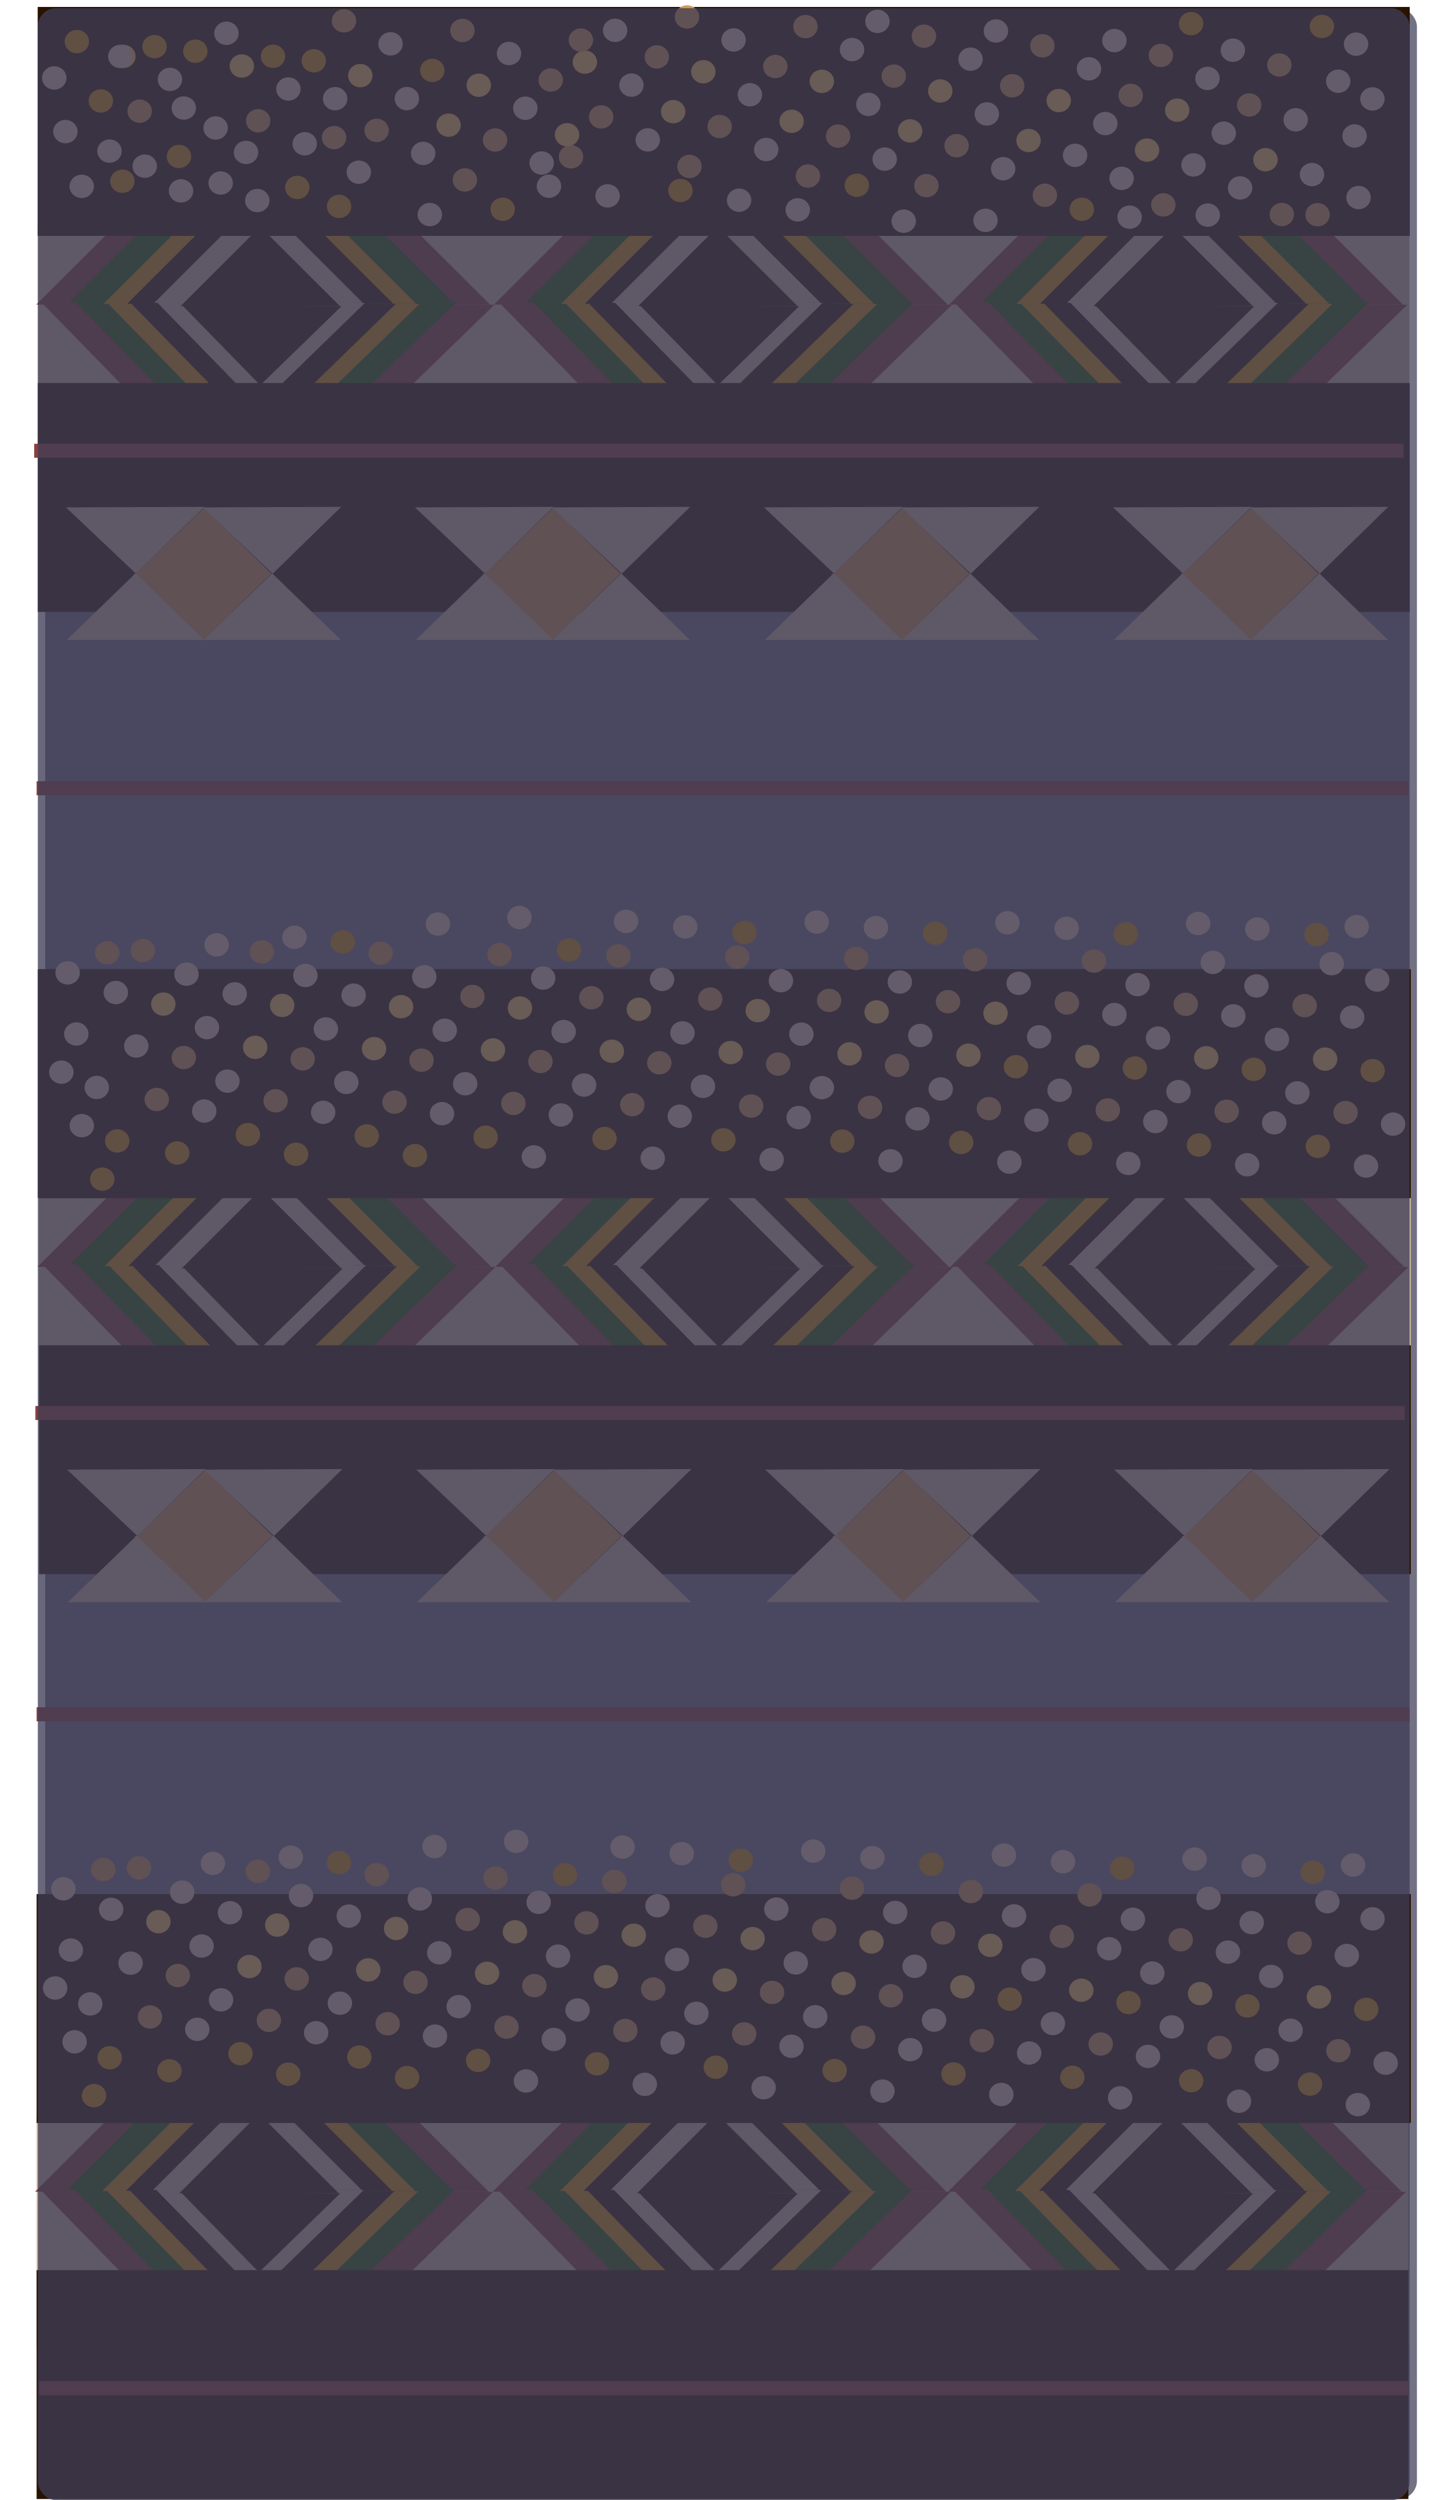 <svg width="1184" height="2048" viewBox="0 0 1184 2048" fill="none" xmlns="http://www.w3.org/2000/svg">
<rect x="37" y="6.696" width="1124" height="2040.35" rx="15" fill="#3F3D56" fill-opacity="0.73"/>
<rect x="31" y="188.442" width="1124" height="187.486" fill="#D3BBA3"/>
<rect x="31" y="5.739" width="1124" height="187.486" fill="#291200"/>
<path d="M215.596 64.089L401.441 249.477H29.75L215.596 64.089Z" fill="#863B37"/>
<path d="M215.585 433.779L33.377 247.143L405.043 249.665L215.585 433.779Z" fill="#863B37"/>
<path d="M213.726 90.674L370.758 247.319H56.693L213.726 90.674Z" fill="#225D04"/>
<path d="M213.717 403.047L59.758 245.347L373.801 247.478L213.717 403.047Z" fill="#225D04"/>
<path d="M212.977 121.055L341.196 248.959H84.758L212.977 121.055Z" fill="#D79000"/>
<path d="M212.97 376.113L87.26 247.348L343.681 249.088L212.97 376.113Z" fill="#D79000"/>
<path d="M213.226 140.044L322.236 248.786H104.215L213.226 140.044Z" fill="#291200"/>
<path d="M213.219 356.891L106.343 247.417L324.348 248.896L213.219 356.891Z" fill="#291200"/>
<path d="M211.847 162.831L297.326 248.1H126.368L211.847 162.831Z" fill="#D3BBA3"/>
<path d="M211.843 332.868L128.037 247.025L298.984 248.185L211.843 332.868Z" fill="#D3BBA3"/>
<path d="M213.23 185.617L278.539 250.767H147.92L213.23 185.617Z" fill="#291200"/>
<path d="M213.227 315.534L149.195 249.946L279.806 250.832L213.227 315.534Z" fill="#291200"/>
<path d="M590.596 64.089L776.441 249.477H404.75L590.596 64.089Z" fill="#863B37"/>
<path d="M590.585 433.779L408.377 247.143L780.043 249.665L590.585 433.779Z" fill="#863B37"/>
<path d="M588.726 90.674L745.758 247.319H431.693L588.726 90.674Z" fill="#225D04"/>
<path d="M588.717 403.047L434.758 245.347L748.801 247.478L588.717 403.047Z" fill="#225D04"/>
<path d="M587.977 121.055L716.196 248.959H459.758L587.977 121.055Z" fill="#D79000"/>
<path d="M587.97 376.113L462.26 247.348L718.681 249.088L587.97 376.113Z" fill="#D79000"/>
<path d="M588.226 140.044L697.236 248.786H479.215L588.226 140.044Z" fill="#291200"/>
<path d="M588.219 356.891L481.343 247.417L699.348 248.896L588.219 356.891Z" fill="#291200"/>
<path d="M586.847 162.831L672.326 248.1H501.368L586.847 162.831Z" fill="#D3BBA3"/>
<path d="M586.843 332.868L503.037 247.025L673.984 248.185L586.843 332.868Z" fill="#D3BBA3"/>
<path d="M588.23 185.617L653.539 250.767H522.92L588.23 185.617Z" fill="#291200"/>
<path d="M588.227 315.534L524.195 249.946L654.806 250.832L588.227 315.534Z" fill="#291200"/>
<path d="M963.596 64.089L1149.44 249.477H777.75L963.596 64.089Z" fill="#863B37"/>
<path d="M963.585 433.779L781.377 247.143L1153.04 249.665L963.585 433.779Z" fill="#863B37"/>
<path d="M961.726 90.673L1118.76 247.319H804.693L961.726 90.673Z" fill="#225D04"/>
<path d="M961.717 403.047L807.758 245.346L1121.8 247.477L961.717 403.047Z" fill="#225D04"/>
<path d="M960.977 121.055L1089.2 248.959H832.758L960.977 121.055Z" fill="#D79000"/>
<path d="M960.97 376.114L835.26 247.349L1091.68 249.089L960.97 376.114Z" fill="#D79000"/>
<path d="M961.226 140.044L1070.24 248.786H852.215L961.226 140.044Z" fill="#291200"/>
<path d="M961.219 356.892L854.343 247.417L1072.35 248.897L961.219 356.892Z" fill="#291200"/>
<path d="M959.847 162.831L1045.33 248.099H874.368L959.847 162.831Z" fill="#D3BBA3"/>
<path d="M959.843 332.868L876.037 247.025L1046.98 248.185L959.843 332.868Z" fill="#D3BBA3"/>
<path d="M961.23 185.617L1026.54 250.766H895.92L961.23 185.617Z" fill="#291200"/>
<path d="M961.227 315.534L897.195 249.946L1027.81 250.832L961.227 315.534Z" fill="#291200"/>
<rect x="31" y="5.739" width="1124" height="187.486" fill="#291200"/>
<ellipse rx="10" ry="9.566" transform="matrix(-1 0.008 -0.008 -1 1113.17 161.821)" fill="#E9CDB3"/>
<ellipse rx="10" ry="9.566" transform="matrix(-1 0.008 -0.008 -1 1016.1 153.949)" fill="#E9CDB3"/>
<ellipse rx="10" ry="9.566" transform="matrix(-1 0.008 -0.008 -1 919.036 146.076)" fill="#E9CDB3"/>
<ellipse rx="10" ry="9.566" transform="matrix(-1 0.008 -0.008 -1 821.967 138.204)" fill="#E9CDB3"/>
<ellipse rx="10" ry="9.566" transform="matrix(-1 0.008 -0.008 -1 724.898 130.332)" fill="#E9CDB3"/>
<ellipse rx="10" ry="9.566" transform="matrix(-1 0.008 -0.008 -1 627.831 122.46)" fill="#E9CDB3"/>
<ellipse rx="10" ry="9.566" transform="matrix(-1 0.008 -0.008 -1 530.762 114.587)" fill="#E9CDB3"/>
<ellipse rx="10" ry="9.566" transform="matrix(-1 0.008 -0.008 -1 443.82 133.518)" fill="#E9CDB3"/>
<ellipse rx="10" ry="9.566" transform="matrix(-1 0.008 -0.008 -1 346.752 125.645)" fill="#E9CDB3"/>
<ellipse rx="10" ry="9.566" transform="matrix(-1 0.008 -0.008 -1 249.684 117.773)" fill="#E9CDB3"/>
<ellipse rx="10" ry="9.566" transform="matrix(-1 0.008 -0.008 -1 1075.01 142.979)" fill="#E9CDB3"/>
<ellipse rx="10" ry="9.566" transform="matrix(-1 0.008 -0.008 -1 977.946 135.106)" fill="#E9CDB3"/>
<ellipse rx="10" ry="9.566" transform="matrix(-1 0.008 -0.008 -1 880.878 127.234)" fill="#E9CDB3"/>
<ellipse rx="10" ry="9.566" transform="matrix(-1 0.008 -0.008 -1 783.81 119.362)" fill="#D49A52"/>
<ellipse rx="10" ry="9.566" transform="matrix(-1 0.008 -0.008 -1 686.741 111.49)" fill="#D49A52"/>
<ellipse rx="10" ry="9.566" transform="matrix(-1 0.008 -0.008 -1 589.673 103.617)" fill="#D49A52"/>
<ellipse rx="10" ry="9.566" transform="matrix(-1 0.008 -0.008 -1 492.605 95.745)" fill="#D49A52"/>
<ellipse rx="10" ry="9.566" transform="matrix(-1 0.008 -0.008 -1 405.663 114.676)" fill="#D49A52"/>
<ellipse rx="10" ry="9.566" transform="matrix(-1 0.008 -0.008 -1 308.594 106.804)" fill="#D49A52"/>
<ellipse rx="10" ry="9.566" transform="matrix(-1 0.008 -0.008 -1 211.526 98.931)" fill="#D49A52"/>
<ellipse rx="10" ry="9.566" transform="matrix(-1 0.008 -0.008 -1 114.458 91.059)" fill="#D49A52"/>
<ellipse rx="10" ry="9.566" transform="matrix(-1 0.008 -0.008 -1 1050.29 175.691)" fill="#D49A52"/>
<ellipse rx="10" ry="9.566" transform="matrix(-1 0.008 -0.008 -1 953.217 167.819)" fill="#D49A52"/>
<ellipse rx="10" ry="9.566" transform="matrix(-1 0.008 -0.008 -1 856.148 159.946)" fill="#D49A52"/>
<ellipse rx="10" ry="9.566" transform="matrix(-1 0.008 -0.008 -1 1079.59 175.888)" fill="#D49A52"/>
<ellipse rx="10" ry="9.566" transform="matrix(-1 0.008 -0.008 -1 759.08 152.074)" fill="#D49A52"/>
<ellipse rx="10" ry="9.566" transform="matrix(-1 0.008 -0.008 -1 662.012 144.202)" fill="#D49A52"/>
<ellipse rx="10" ry="9.566" transform="matrix(-1 0.008 -0.008 -1 564.943 136.329)" fill="#D49A52"/>
<ellipse rx="10" ry="9.566" transform="matrix(-1 0.008 -0.008 -1 467.875 128.457)" fill="#D49A52"/>
<ellipse rx="10" ry="9.566" transform="matrix(-1 0.008 -0.008 -1 380.933 147.388)" fill="#D49A52"/>
<ellipse rx="10" ry="9.566" transform="matrix(-1 0.008 -0.008 -1 273.738 112.713)" fill="#D49A52"/>
<ellipse rx="10" ry="9.566" transform="matrix(-1 0.008 -0.008 -1 176.67 104.84)" fill="#E9CDB3"/>
<ellipse rx="10" ry="9.566" transform="matrix(-1 0.008 -0.008 -1 89.729 123.771)" fill="#E9CDB3"/>
<ellipse rx="10" ry="9.566" transform="matrix(-1 0.008 -0.008 -1 66.967 152.642)" fill="#E9CDB3"/>
<ellipse rx="10" ry="9.566" transform="matrix(-1 0.008 -0.008 -1 1109.89 111.384)" fill="#E9CDB3"/>
<ellipse rx="10" ry="9.566" transform="matrix(-1 0.008 -0.008 -1 1124.51 81.038)" fill="#E9CDB3"/>
<ellipse rx="9.649" ry="9.92" transform="matrix(-0.442 0.897 -0.912 -0.411 210.825 164.278)" fill="#E9CDB3"/>
<ellipse rx="9.649" ry="9.92" transform="matrix(-0.442 0.897 -0.912 -0.411 352.177 175.763)" fill="#E9CDB3"/>
<ellipse rx="9.649" ry="9.92" transform="matrix(-0.442 0.897 -0.912 -0.411 497.848 160.44)" fill="#E9CDB3"/>
<ellipse rx="9.649" ry="9.92" transform="matrix(-0.442 0.897 -0.912 -0.411 653.646 171.92)" fill="#E9CDB3"/>
<ellipse rx="9.649" ry="9.92" transform="matrix(-0.442 0.897 -0.912 -0.411 807.502 180.494)" fill="#E9CDB3"/>
<ellipse rx="9.649" ry="9.92" transform="matrix(-0.442 0.897 -0.912 -0.411 989.622 176.196)" fill="#E9CDB3"/>
<ellipse rx="10" ry="9.566" transform="matrix(-1 0.008 -0.008 -1 1002.73 109.09)" fill="#E9CDB3"/>
<ellipse rx="10" ry="9.566" transform="matrix(-1 0.008 -0.008 -1 905.663 101.218)" fill="#E9CDB3"/>
<ellipse rx="10" ry="9.566" transform="matrix(-1 0.008 -0.008 -1 808.594 93.346)" fill="#E9CDB3"/>
<ellipse rx="10" ry="9.566" transform="matrix(-1 0.008 -0.008 -1 711.526 85.474)" fill="#E9CDB3"/>
<ellipse rx="10" ry="9.566" transform="matrix(-1 0.008 -0.008 -1 614.458 77.601)" fill="#E9CDB3"/>
<ellipse rx="10" ry="9.566" transform="matrix(-1 0.008 -0.008 -1 517.389 69.729)" fill="#E9CDB3"/>
<ellipse rx="10" ry="9.566" transform="matrix(-1 0.008 -0.008 -1 430.448 88.66)" fill="#E9CDB3"/>
<ellipse rx="10" ry="9.566" transform="matrix(-1 0.008 -0.008 -1 333.379 80.787)" fill="#E9CDB3"/>
<ellipse rx="10" ry="9.566" transform="matrix(-1 0.008 -0.008 -1 236.311 72.915)" fill="#E9CDB3"/>
<ellipse rx="10" ry="9.566" transform="matrix(-1 0.008 -0.008 -1 139.242 65.043)" fill="#E9CDB3"/>
<ellipse rx="10" ry="9.566" transform="matrix(-1 0.008 -0.008 -1 1061.64 98.121)" fill="#E9CDB3"/>
<ellipse rx="10" ry="9.566" transform="matrix(-1 0.008 -0.008 -1 964.574 90.248)" fill="#FFC850"/>
<ellipse rx="10" ry="9.566" transform="matrix(-1 0.008 -0.008 -1 867.505 82.376)" fill="#FFC850"/>
<ellipse rx="10" ry="9.566" transform="matrix(-1 0.008 -0.008 -1 770.437 74.504)" fill="#FFC850"/>
<ellipse rx="10" ry="9.566" transform="matrix(-1 0.008 -0.008 -1 673.368 66.632)" fill="#FFC850"/>
<ellipse rx="10" ry="9.566" transform="matrix(-1 0.008 -0.008 -1 576.3 58.759)" fill="#FFC850"/>
<ellipse rx="10" ry="9.566" transform="matrix(-1 0.008 -0.008 -1 479.231 50.887)" fill="#FFC850"/>
<ellipse rx="10" ry="9.566" transform="matrix(-1 0.008 -0.008 -1 392.29 69.818)" fill="#FFC850"/>
<ellipse rx="10" ry="9.566" transform="matrix(-1 0.008 -0.008 -1 295.221 61.945)" fill="#FFC850"/>
<ellipse rx="10" ry="9.566" transform="matrix(-1 0.008 -0.008 -1 198.153 54.073)" fill="#FFC850"/>
<ellipse rx="10" ry="9.566" transform="matrix(-1 0.008 -0.008 -1 101.085 46.201)" fill="#FFC850"/>
<ellipse rx="10" ry="9.566" transform="matrix(-1 0.008 -0.008 -1 1036.91 130.833)" fill="#FFC850"/>
<ellipse rx="10" ry="9.566" transform="matrix(-1 0.008 -0.008 -1 939.844 122.96)" fill="#FFC850"/>
<ellipse rx="10" ry="9.566" transform="matrix(-1 0.008 -0.008 -1 842.776 115.088)" fill="#FFC850"/>
<ellipse rx="10" ry="9.566" transform="matrix(-1 0.008 -0.008 -1 745.708 107.216)" fill="#FFC850"/>
<ellipse rx="10" ry="9.566" transform="matrix(-1 0.008 -0.008 -1 648.639 99.343)" fill="#FFC850"/>
<ellipse rx="10" ry="9.566" transform="matrix(-1 0.008 -0.008 -1 551.571 91.471)" fill="#FFC850"/>
<ellipse rx="10" ry="9.566" transform="matrix(-1 0.008 -0.008 -1 464.629 110.402)" fill="#FFC850"/>
<ellipse rx="10" ry="9.566" transform="matrix(-1 0.008 -0.008 -1 367.561 102.53)" fill="#FFC850"/>
<ellipse rx="10" ry="9.566" transform="matrix(-1 0.008 -0.008 -1 274.594 80.838)" fill="#E9CDB3"/>
<ellipse rx="10" ry="9.566" transform="matrix(-1 0.008 -0.008 -1 53.595 107.783)" fill="#E9CDB3"/>
<ellipse rx="10" ry="9.566" transform="matrix(-1 0.008 -0.008 -1 1096.52 66.526)" fill="#E9CDB3"/>
<ellipse rx="10" ry="9.566" transform="matrix(-1 0.008 -0.008 -1 1111.14 36.18)" fill="#E9CDB3"/>
<ellipse rx="9.649" ry="9.92" transform="matrix(-0.442 0.897 -0.912 -0.411 148.322 156.364)" fill="#E9CDB3"/>
<ellipse rx="9.649" ry="9.92" transform="matrix(-0.442 0.897 -0.912 -0.411 293.994 141.041)" fill="#E9CDB3"/>
<ellipse rx="9.649" ry="9.92" transform="matrix(-0.442 0.897 -0.912 -0.411 449.791 152.52)" fill="#E9CDB3"/>
<ellipse rx="9.649" ry="9.92" transform="matrix(-0.442 0.897 -0.912 -0.411 605.589 164)" fill="#E9CDB3"/>
<ellipse rx="9.649" ry="9.92" transform="matrix(-0.442 0.897 -0.912 -0.411 740.476 181.173)" fill="#E9CDB3"/>
<ellipse rx="9.649" ry="9.92" transform="matrix(-0.442 0.897 -0.912 -0.411 925.576 177.887)" fill="#E9CDB3"/>
<ellipse rx="10" ry="9.566" transform="matrix(-1 0.008 -0.008 -1 989.358 64.232)" fill="#E9CDB3"/>
<ellipse rx="10" ry="9.566" transform="matrix(-1 0.008 -0.008 -1 892.29 56.36)" fill="#E9CDB3"/>
<ellipse rx="10" ry="9.566" transform="matrix(-1 0.008 -0.008 -1 795.222 48.488)" fill="#E9CDB3"/>
<ellipse rx="10" ry="9.566" transform="matrix(-1 0.008 -0.008 -1 698.153 40.615)" fill="#E9CDB3"/>
<ellipse rx="10" ry="9.566" transform="matrix(-1 0.008 -0.008 -1 601.085 32.743)" fill="#E9CDB3"/>
<ellipse rx="10" ry="9.566" transform="matrix(-1 0.008 -0.008 -1 504.017 24.871)" fill="#E9CDB3"/>
<ellipse rx="10" ry="9.566" transform="matrix(-1 0.008 -0.008 -1 417.075 43.801)" fill="#E9CDB3"/>
<ellipse rx="10" ry="9.566" transform="matrix(-1 0.008 -0.008 -1 320.006 35.929)" fill="#E9CDB3"/>
<ellipse rx="10" ry="9.566" transform="matrix(-1 0.008 -0.008 -1 1048.27 53.262)" fill="#D49A52"/>
<ellipse rx="10" ry="9.566" transform="matrix(-1 0.008 -0.008 -1 951.201 45.39)" fill="#D49A52"/>
<ellipse rx="10" ry="9.566" transform="matrix(-1 0.008 -0.008 -1 854.132 37.518)" fill="#D49A52"/>
<ellipse rx="10" ry="9.566" transform="matrix(-1 0.008 -0.008 -1 757.064 29.645)" fill="#D49A52"/>
<ellipse rx="10" ry="9.566" transform="matrix(-1 0.008 -0.008 -1 659.996 21.773)" fill="#D49A52"/>
<ellipse rx="10" ry="9.566" transform="matrix(-1 0.008 -0.008 -1 562.927 13.901)" fill="#D49A52"/>
<ellipse rx="10" ry="9.566" transform="matrix(-1 0.008 -0.008 -1 475.985 32.832)" fill="#D49A52"/>
<ellipse rx="10" ry="9.566" transform="matrix(-1 0.008 -0.008 -1 378.918 24.959)" fill="#D49A52"/>
<ellipse rx="10" ry="9.566" transform="matrix(-1 0.008 -0.008 -1 281.849 17.087)" fill="#D49A52"/>
<ellipse rx="10" ry="9.566" transform="matrix(-1 0.008 -0.008 -1 1023.54 85.974)" fill="#D49A52"/>
<ellipse rx="10" ry="9.566" transform="matrix(-1 0.008 -0.008 -1 926.472 78.102)" fill="#D49A52"/>
<ellipse rx="10" ry="9.566" transform="matrix(-1 0.008 -0.008 -1 829.403 70.23)" fill="#D49A52"/>
<ellipse rx="10" ry="9.566" transform="matrix(-1 0.008 -0.008 -1 732.335 62.358)" fill="#D49A52"/>
<ellipse rx="10" ry="9.566" transform="matrix(-1 0.008 -0.008 -1 635.267 54.485)" fill="#D49A52"/>
<ellipse rx="10" ry="9.566" transform="matrix(-1 0.008 -0.008 -1 538.198 46.613)" fill="#D49A52"/>
<ellipse rx="10" ry="9.566" transform="matrix(-1 0.008 -0.008 -1 451.256 65.544)" fill="#D49A52"/>
<ellipse rx="10" ry="9.566" transform="matrix(-1 0.008 -0.008 -1 354.188 57.671)" fill="#D79000"/>
<ellipse rx="10" ry="9.566" transform="matrix(-1 0.008 -0.008 -1 257.119 49.799)" fill="#D79000"/>
<ellipse rx="10" ry="9.566" transform="matrix(-1 0.008 -0.008 -1 160.051 41.927)" fill="#D79000"/>
<ellipse rx="10" ry="9.566" transform="matrix(-1 0.008 -0.008 -1 62.983 34.055)" fill="#D79000"/>
<ellipse rx="10" ry="9.566" transform="matrix(-1 0.008 -0.008 -1 1083.15 21.667)" fill="#D79000"/>
<ellipse rx="9.649" ry="9.92" transform="matrix(-0.442 0.897 -0.912 -0.411 100.266 148.444)" fill="#D79000"/>
<ellipse rx="9.649" ry="9.92" transform="matrix(-0.442 0.897 -0.912 -0.411 277.824 169.061)" fill="#D79000"/>
<ellipse rx="9.649" ry="9.92" transform="matrix(-0.442 0.897 -0.912 -0.411 411.861 171.403)" fill="#D79000"/>
<ellipse rx="9.649" ry="9.92" transform="matrix(-0.442 0.897 -0.912 -0.411 557.532 156.08)" fill="#D79000"/>
<ellipse rx="9.649" ry="9.92" transform="matrix(-0.442 0.897 -0.912 -0.411 702.061 151.763)" fill="#D79000"/>
<ellipse rx="9.649" ry="9.92" transform="matrix(-0.442 0.897 -0.912 -0.411 886.42 171.425)" fill="#D79000"/>
<ellipse rx="10" ry="9.566" transform="matrix(-1 0.008 -0.008 -1 975.986 19.374)" fill="#D79000"/>
<ellipse rx="10" ry="9.566" transform="matrix(-1 0.008 -0.008 -1 82.618 82.681)" fill="#D79000"/>
<ellipse rx="10" ry="9.566" transform="matrix(-1 0.008 -0.008 -1 223.693 46.112)" fill="#D79000"/>
<ellipse rx="10" ry="9.566" transform="matrix(-1 0.008 -0.008 -1 243.595 153.536)" fill="#D79000"/>
<ellipse rx="10" ry="9.566" transform="matrix(-1 0.008 -0.008 -1 126.626 38.24)" fill="#D79000"/>
<ellipse rx="10" ry="9.566" transform="matrix(-1 0.008 -0.008 -1 146.626 128.156)" fill="#D79000"/>
<ellipse rx="10" ry="9.566" transform="matrix(-1 0.008 -0.008 -1 44.461 63.839)" fill="#E9CDB3"/>
<ellipse rx="10" ry="9.566" transform="matrix(-1 0.008 -0.008 -1 185.536 27.27)" fill="#E9CDB3"/>
<ellipse rx="10" ry="9.566" transform="matrix(-1 0.008 -0.008 -1 201.595 124.839)" fill="#E9CDB3"/>
<ellipse rx="10" ry="9.566" transform="matrix(-1 0.008 -0.008 -1 98.595 46.2)" fill="#E9CDB3"/>
<ellipse rx="10" ry="9.566" transform="matrix(-1 0.008 -0.008 -1 118.595 136.117)" fill="#E9CDB3"/>
<ellipse rx="10" ry="9.566" transform="matrix(-1 0.008 -0.008 -1 1010.17 41.116)" fill="#E9CDB3"/>
<ellipse rx="10" ry="9.566" transform="matrix(-1 0.008 -0.008 -1 913.099 33.244)" fill="#E9CDB3"/>
<ellipse rx="10" ry="9.566" transform="matrix(-1 0.008 -0.008 -1 816.031 25.371)" fill="#E9CDB3"/>
<ellipse rx="10" ry="9.566" transform="matrix(-1 0.008 -0.008 -1 718.962 17.499)" fill="#E9CDB3"/>
<ellipse rx="10" ry="9.566" transform="matrix(-1 0.008 -0.008 -1 150.594 88.49)" fill="#E9CDB3"/>
<ellipse rx="10" ry="9.566" transform="matrix(-1 0.008 -0.008 -1 180.807 149.899)" fill="#E9CDB3"/>
<rect x="31" y="313.752" width="1124" height="187.486" fill="#291200"/>
<rect x="28" y="363.494" width="1122" height="11.479" fill="#8B3F3D"/>
<path d="M1081.46 469.924L1024.01 415.621L1137.53 415.181L1081.46 469.924Z" fill="#D3BBA3"/>
<path d="M1081 469.672L1137.29 524.196H1024.71L1081 469.672Z" fill="#D3BBA3"/>
<path d="M1024.46 524.448L967.01 470.145L1080.53 469.705L1024.46 524.448Z" fill="#D49A52"/>
<path d="M1025 416.104L1081.29 470.629H968.708L1025 416.104Z" fill="#D49A52"/>
<path d="M969.458 469.924L912.01 415.621L1025.53 415.181L969.458 469.924Z" fill="#D3BBA3"/>
<path d="M969 469.672L1025.29 524.196H912.708L969 469.672Z" fill="#D3BBA3"/>
<path d="M795.458 469.924L738.01 415.621L851.533 415.181L795.458 469.924Z" fill="#D3BBA3"/>
<path d="M795 469.672L851.292 524.196H738.708L795 469.672Z" fill="#D3BBA3"/>
<path d="M738.458 524.448L681.01 470.145L794.533 469.705L738.458 524.448Z" fill="#D49A52"/>
<path d="M739 416.104L795.292 470.629H682.708L739 416.104Z" fill="#D49A52"/>
<path d="M683.458 469.924L626.01 415.621L739.533 415.181L683.458 469.924Z" fill="#D3BBA3"/>
<path d="M683 469.672L739.292 524.196H626.708L683 469.672Z" fill="#D3BBA3"/>
<path d="M509.458 469.924L452.01 415.621L565.533 415.181L509.458 469.924Z" fill="#D3BBA3"/>
<path d="M509 469.672L565.292 524.196H452.708L509 469.672Z" fill="#D3BBA3"/>
<path d="M452.458 524.448L395.01 470.145L508.533 469.705L452.458 524.448Z" fill="#D49A52"/>
<path d="M453 416.104L509.292 470.629H396.708L453 416.104Z" fill="#D49A52"/>
<path d="M397.458 469.924L340.01 415.621L453.533 415.181L397.458 469.924Z" fill="#D3BBA3"/>
<path d="M397 469.672L453.292 524.196H340.708L397 469.672Z" fill="#D3BBA3"/>
<path d="M223.458 469.924L166.01 415.621L279.533 415.181L223.458 469.924Z" fill="#D3BBA3"/>
<path d="M223 469.672L279.292 524.196H166.708L223 469.672Z" fill="#D3BBA3"/>
<path d="M166.458 524.448L109.01 470.145L222.533 469.705L166.458 524.448Z" fill="#D49A52"/>
<path d="M167 416.104L223.292 470.629H110.708L167 416.104Z" fill="#D49A52"/>
<path d="M111.458 469.924L54.01 415.621L167.533 415.181L111.458 469.924Z" fill="#D3BBA3"/>
<path d="M111 469.672L167.292 524.196H54.708L111 469.672Z" fill="#D3BBA3"/>
<rect x="32" y="976.65" width="1124" height="187.486" fill="#D3BBA3"/>
<rect x="32" y="793.947" width="1124" height="187.486" fill="#291200"/>
<path d="M216.596 852.297L402.441 1037.68H30.75L216.596 852.297Z" fill="#863B37"/>
<path d="M216.585 1221.99L34.377 1035.35L406.043 1037.87L216.585 1221.99Z" fill="#863B37"/>
<path d="M214.726 878.881L371.758 1035.53H57.693L214.726 878.881Z" fill="#225D04"/>
<path d="M214.717 1191.26L60.758 1033.55L374.801 1035.69L214.717 1191.26Z" fill="#225D04"/>
<path d="M213.977 909.263L342.196 1037.17H85.758L213.977 909.263Z" fill="#D79000"/>
<path d="M213.97 1164.32L88.26 1035.56L344.681 1037.3L213.97 1164.32Z" fill="#D79000"/>
<path d="M214.226 928.252L323.236 1036.99H105.215L214.226 928.252Z" fill="#291200"/>
<path d="M214.219 1145.1L107.343 1035.62L325.348 1037.1L214.219 1145.1Z" fill="#291200"/>
<path d="M212.847 951.039L298.326 1036.31H127.368L212.847 951.039Z" fill="#D3BBA3"/>
<path d="M212.843 1121.08L129.037 1035.23L299.984 1036.39L212.843 1121.08Z" fill="#D3BBA3"/>
<path d="M214.23 973.825L279.539 1038.97H148.92L214.23 973.825Z" fill="#291200"/>
<path d="M214.227 1103.74L150.195 1038.15L280.806 1039.04L214.227 1103.74Z" fill="#291200"/>
<path d="M591.596 852.297L777.441 1037.68H405.75L591.596 852.297Z" fill="#863B37"/>
<path d="M591.585 1221.99L409.377 1035.35L781.043 1037.87L591.585 1221.99Z" fill="#863B37"/>
<path d="M589.726 878.881L746.758 1035.53H432.693L589.726 878.881Z" fill="#225D04"/>
<path d="M589.717 1191.26L435.758 1033.55L749.801 1035.69L589.717 1191.26Z" fill="#225D04"/>
<path d="M588.977 909.263L717.196 1037.17H460.758L588.977 909.263Z" fill="#D79000"/>
<path d="M588.97 1164.32L463.26 1035.56L719.681 1037.3L588.97 1164.32Z" fill="#D79000"/>
<path d="M589.226 928.252L698.236 1036.99H480.215L589.226 928.252Z" fill="#291200"/>
<path d="M589.219 1145.1L482.343 1035.62L700.348 1037.1L589.219 1145.1Z" fill="#291200"/>
<path d="M587.847 951.039L673.326 1036.31H502.368L587.847 951.039Z" fill="#D3BBA3"/>
<path d="M587.843 1121.08L504.037 1035.23L674.984 1036.39L587.843 1121.08Z" fill="#D3BBA3"/>
<path d="M589.23 973.825L654.539 1038.97H523.92L589.23 973.825Z" fill="#291200"/>
<path d="M589.227 1103.74L525.195 1038.15L655.806 1039.04L589.227 1103.74Z" fill="#291200"/>
<path d="M964.596 852.297L1150.44 1037.68H778.75L964.596 852.297Z" fill="#863B37"/>
<path d="M964.585 1221.99L782.377 1035.35L1154.04 1037.87L964.585 1221.99Z" fill="#863B37"/>
<path d="M962.726 878.881L1119.76 1035.53H805.693L962.726 878.881Z" fill="#225D04"/>
<path d="M962.717 1191.26L808.758 1033.55L1122.8 1035.69L962.717 1191.26Z" fill="#225D04"/>
<path d="M961.977 909.263L1090.2 1037.17H833.758L961.977 909.263Z" fill="#D79000"/>
<path d="M961.97 1164.32L836.26 1035.56L1092.68 1037.3L961.97 1164.32Z" fill="#D79000"/>
<path d="M962.226 928.252L1071.24 1036.99H853.215L962.226 928.252Z" fill="#291200"/>
<path d="M962.219 1145.1L855.343 1035.62L1073.35 1037.1L962.219 1145.1Z" fill="#291200"/>
<path d="M960.847 951.038L1046.33 1036.31H875.368L960.847 951.038Z" fill="#D3BBA3"/>
<path d="M960.843 1121.08L877.037 1035.23L1047.98 1036.39L960.843 1121.08Z" fill="#D3BBA3"/>
<path d="M962.23 973.825L1027.54 1038.97H896.92L962.23 973.825Z" fill="#291200"/>
<path d="M962.227 1103.74L898.195 1038.15L1028.81 1039.04L962.227 1103.74Z" fill="#291200"/>
<rect x="32" y="1101.96" width="1124" height="187.486" fill="#291200"/>
<rect x="29" y="1151.7" width="1122" height="11.479" fill="#8B3F3D"/>
<path d="M1082.46 1258.13L1025.01 1203.83L1138.53 1203.39L1082.46 1258.13Z" fill="#D3BBA3"/>
<path d="M1082 1257.88L1138.29 1312.4H1025.71L1082 1257.88Z" fill="#D3BBA3"/>
<path d="M1025.46 1312.66L968.01 1258.35L1081.53 1257.91L1025.46 1312.66Z" fill="#D49A52"/>
<path d="M1026 1204.31L1082.29 1258.84H969.708L1026 1204.31Z" fill="#D49A52"/>
<path d="M970.458 1258.13L913.01 1203.83L1026.53 1203.39L970.458 1258.13Z" fill="#D3BBA3"/>
<path d="M970 1257.88L1026.29 1312.4H913.708L970 1257.88Z" fill="#D3BBA3"/>
<path d="M796.458 1258.13L739.01 1203.83L852.533 1203.39L796.458 1258.13Z" fill="#D3BBA3"/>
<path d="M796 1257.88L852.292 1312.4H739.708L796 1257.88Z" fill="#D3BBA3"/>
<path d="M739.458 1312.66L682.01 1258.35L795.533 1257.91L739.458 1312.66Z" fill="#D49A52"/>
<path d="M740 1204.31L796.292 1258.84H683.708L740 1204.31Z" fill="#D49A52"/>
<path d="M684.458 1258.13L627.01 1203.83L740.533 1203.39L684.458 1258.13Z" fill="#D3BBA3"/>
<path d="M684 1257.88L740.292 1312.4H627.708L684 1257.88Z" fill="#D3BBA3"/>
<path d="M510.458 1258.13L453.01 1203.83L566.533 1203.39L510.458 1258.13Z" fill="#D3BBA3"/>
<path d="M510 1257.88L566.292 1312.4H453.708L510 1257.88Z" fill="#D3BBA3"/>
<path d="M453.458 1312.66L396.01 1258.35L509.533 1257.91L453.458 1312.66Z" fill="#D49A52"/>
<path d="M454 1204.31L510.292 1258.84H397.708L454 1204.31Z" fill="#D49A52"/>
<path d="M398.458 1258.13L341.01 1203.83L454.533 1203.39L398.458 1258.13Z" fill="#D3BBA3"/>
<path d="M398 1257.88L454.292 1312.4H341.708L398 1257.88Z" fill="#D3BBA3"/>
<path d="M224.458 1258.13L167.01 1203.83L280.533 1203.39L224.458 1258.13Z" fill="#D3BBA3"/>
<path d="M224 1257.88L280.292 1312.4H167.708L224 1257.88Z" fill="#D3BBA3"/>
<path d="M167.458 1312.66L110.01 1258.35L223.533 1257.91L167.458 1312.66Z" fill="#D49A52"/>
<path d="M168 1204.31L224.292 1258.84H111.708L168 1204.31Z" fill="#D49A52"/>
<path d="M112.458 1258.13L55.01 1203.83L168.533 1203.39L112.458 1258.13Z" fill="#D3BBA3"/>
<path d="M112 1257.88L168.292 1312.4H55.708L112 1257.88Z" fill="#D3BBA3"/>
<rect x="31" y="793.947" width="1124" height="187.486" fill="#291200"/>
<rect x="30" y="639.94" width="1124" height="11.479" fill="#8B3F3D"/>
<ellipse rx="9.997" ry="9.569" transform="matrix(0.997 -0.077 0.085 0.996 55.412 796.9)" fill="#E9CDB3"/>
<ellipse rx="9.997" ry="9.569" transform="matrix(0.997 -0.077 0.085 0.996 152.822 797.971)" fill="#E9CDB3"/>
<ellipse rx="9.997" ry="9.569" transform="matrix(0.997 -0.077 0.085 0.996 250.233 799.043)" fill="#E9CDB3"/>
<ellipse rx="9.997" ry="9.569" transform="matrix(0.997 -0.077 0.085 0.996 347.643 800.114)" fill="#E9CDB3"/>
<ellipse rx="9.997" ry="9.569" transform="matrix(0.997 -0.077 0.085 0.996 445.053 801.185)" fill="#E9CDB3"/>
<ellipse rx="9.997" ry="9.569" transform="matrix(0.997 -0.077 0.085 0.996 542.463 802.257)" fill="#E9CDB3"/>
<ellipse rx="9.997" ry="9.569" transform="matrix(0.997 -0.077 0.085 0.996 639.873 803.328)" fill="#E9CDB3"/>
<ellipse rx="9.997" ry="9.569" transform="matrix(0.997 -0.077 0.085 0.996 737.283 804.399)" fill="#E9CDB3"/>
<ellipse rx="9.997" ry="9.569" transform="matrix(0.997 -0.077 0.085 0.996 834.694 805.47)" fill="#E9CDB3"/>
<ellipse rx="9.997" ry="9.569" transform="matrix(0.997 -0.077 0.085 0.996 932.104 806.542)" fill="#E9CDB3"/>
<ellipse rx="9.997" ry="9.569" transform="matrix(0.997 -0.077 0.085 0.996 1029.51 807.613)" fill="#E9CDB3"/>
<ellipse rx="9.997" ry="9.569" transform="matrix(0.997 -0.077 0.085 0.996 94.906 813.027)" fill="#E9CDB3"/>
<ellipse rx="9.997" ry="9.569" transform="matrix(0.997 -0.077 0.085 0.996 192.317 814.098)" fill="#E9CDB3"/>
<ellipse rx="9.997" ry="9.569" transform="matrix(0.997 -0.077 0.085 0.996 289.727 815.169)" fill="#E9CDB3"/>
<ellipse rx="9.997" ry="9.569" transform="matrix(0.997 -0.077 0.085 0.996 387.137 816.241)" fill="#D49A52"/>
<ellipse rx="9.997" ry="9.569" transform="matrix(0.997 -0.077 0.085 0.996 484.547 817.312)" fill="#D49A52"/>
<ellipse rx="9.997" ry="9.569" transform="matrix(0.997 -0.077 0.085 0.996 581.957 818.383)" fill="#D49A52"/>
<ellipse rx="9.997" ry="9.569" transform="matrix(0.997 -0.077 0.085 0.996 679.367 819.455)" fill="#D49A52"/>
<ellipse rx="9.997" ry="9.569" transform="matrix(0.997 -0.077 0.085 0.996 776.778 820.526)" fill="#D49A52"/>
<ellipse rx="9.997" ry="9.569" transform="matrix(0.997 -0.077 0.085 0.996 874.188 821.597)" fill="#D49A52"/>
<ellipse rx="9.997" ry="9.569" transform="matrix(0.997 -0.077 0.085 0.996 971.598 822.668)" fill="#D49A52"/>
<ellipse rx="9.997" ry="9.569" transform="matrix(0.997 -0.077 0.085 0.996 1069.01 823.739)" fill="#D49A52"/>
<ellipse rx="9.997" ry="9.569" transform="matrix(0.997 -0.077 0.085 0.996 117.072 778.675)" fill="#D49A52"/>
<ellipse rx="9.997" ry="9.569" transform="matrix(0.997 -0.077 0.085 0.996 214.483 779.746)" fill="#D49A52"/>
<ellipse rx="9.997" ry="9.569" transform="matrix(0.997 -0.077 0.085 0.996 311.893 780.817)" fill="#D49A52"/>
<ellipse rx="9.997" ry="9.569" transform="matrix(0.997 -0.077 0.085 0.996 87.83 780.525)" fill="#D49A52"/>
<ellipse rx="9.997" ry="9.569" transform="matrix(0.997 -0.077 0.085 0.996 409.303 781.889)" fill="#D49A52"/>
<ellipse rx="9.997" ry="9.569" transform="matrix(0.997 -0.077 0.085 0.996 506.713 782.96)" fill="#D49A52"/>
<ellipse rx="9.997" ry="9.569" transform="matrix(0.997 -0.077 0.085 0.996 604.123 784.031)" fill="#D49A52"/>
<ellipse rx="9.997" ry="9.569" transform="matrix(0.997 -0.077 0.085 0.996 701.534 785.103)" fill="#D49A52"/>
<ellipse rx="9.997" ry="9.569" transform="matrix(0.997 -0.077 0.085 0.996 798.944 786.174)" fill="#D49A52"/>
<ellipse rx="9.997" ry="9.569" transform="matrix(0.997 -0.077 0.085 0.996 896.354 787.245)" fill="#D49A52"/>
<ellipse rx="9.997" ry="9.569" transform="matrix(0.997 -0.077 0.085 0.996 993.764 788.316)" fill="#E9CDB3"/>
<ellipse rx="9.997" ry="9.569" transform="matrix(0.997 -0.077 0.085 0.996 1091.17 789.388)" fill="#E9CDB3"/>
<ellipse rx="9.997" ry="9.569" transform="matrix(0.997 -0.077 0.085 0.996 1111.67 759.004)" fill="#E9CDB3"/>
<ellipse rx="9.997" ry="9.569" transform="matrix(0.997 -0.077 0.085 0.996 62.531 846.973)" fill="#E9CDB3"/>
<ellipse rx="9.997" ry="9.569" transform="matrix(0.997 -0.077 0.085 0.996 50.273 878.259)" fill="#E9CDB3"/>
<ellipse rx="9.651" ry="9.918" transform="matrix(0.372 -0.925 0.941 0.346 981.715 756.432)" fill="#E9CDB3"/>
<ellipse rx="9.651" ry="9.918" transform="matrix(0.372 -0.925 0.941 0.346 825.457 755.865)" fill="#E9CDB3"/>
<ellipse rx="9.651" ry="9.918" transform="matrix(0.372 -0.925 0.941 0.346 669.199 755.299)" fill="#E9CDB3"/>
<ellipse rx="9.651" ry="9.918" transform="matrix(0.372 -0.925 0.941 0.346 512.941 754.731)" fill="#E9CDB3"/>
<ellipse rx="9.651" ry="9.918" transform="matrix(0.372 -0.925 0.941 0.346 358.841 756.927)" fill="#E9CDB3"/>
<ellipse rx="9.651" ry="9.918" transform="matrix(0.372 -0.925 0.941 0.346 177.536 773.934)" fill="#E9CDB3"/>
<ellipse rx="9.997" ry="9.569" transform="matrix(0.997 -0.077 0.085 0.996 169.584 841.776)" fill="#E9CDB3"/>
<ellipse rx="9.997" ry="9.569" transform="matrix(0.997 -0.077 0.085 0.996 266.994 842.847)" fill="#E9CDB3"/>
<ellipse rx="9.997" ry="9.569" transform="matrix(0.997 -0.077 0.085 0.996 364.404 843.919)" fill="#E9CDB3"/>
<ellipse rx="9.997" ry="9.569" transform="matrix(0.997 -0.077 0.085 0.996 461.814 844.99)" fill="#E9CDB3"/>
<ellipse rx="9.997" ry="9.569" transform="matrix(0.997 -0.077 0.085 0.996 559.224 846.061)" fill="#E9CDB3"/>
<ellipse rx="9.997" ry="9.569" transform="matrix(0.997 -0.077 0.085 0.996 656.635 847.132)" fill="#E9CDB3"/>
<ellipse rx="9.997" ry="9.569" transform="matrix(0.997 -0.077 0.085 0.996 754.045 848.204)" fill="#E9CDB3"/>
<ellipse rx="9.997" ry="9.569" transform="matrix(0.997 -0.077 0.085 0.996 851.455 849.275)" fill="#E9CDB3"/>
<ellipse rx="9.997" ry="9.569" transform="matrix(0.997 -0.077 0.085 0.996 948.865 850.346)" fill="#E9CDB3"/>
<ellipse rx="9.997" ry="9.569" transform="matrix(0.997 -0.077 0.085 0.996 1046.28 851.418)" fill="#E9CDB3"/>
<ellipse rx="9.997" ry="9.569" transform="matrix(0.997 -0.077 0.085 0.996 111.668 856.831)" fill="#E9CDB3"/>
<ellipse rx="9.997" ry="9.569" transform="matrix(0.997 -0.077 0.085 0.996 209.078 857.902)" fill="#FFC850"/>
<ellipse rx="9.997" ry="9.569" transform="matrix(0.997 -0.077 0.085 0.996 306.488 858.974)" fill="#FFC850"/>
<ellipse rx="9.997" ry="9.569" transform="matrix(0.997 -0.077 0.085 0.996 403.898 860.045)" fill="#FFC850"/>
<ellipse rx="9.997" ry="9.569" transform="matrix(0.997 -0.077 0.085 0.996 501.308 861.116)" fill="#FFC850"/>
<ellipse rx="9.997" ry="9.569" transform="matrix(0.997 -0.077 0.085 0.996 598.718 862.188)" fill="#FFC850"/>
<ellipse rx="9.997" ry="9.569" transform="matrix(0.997 -0.077 0.085 0.996 696.129 863.259)" fill="#FFC850"/>
<ellipse rx="9.997" ry="9.569" transform="matrix(0.997 -0.077 0.085 0.996 793.539 864.33)" fill="#FFC850"/>
<ellipse rx="9.997" ry="9.569" transform="matrix(0.997 -0.077 0.085 0.996 890.949 865.401)" fill="#FFC850"/>
<ellipse rx="9.997" ry="9.569" transform="matrix(0.997 -0.077 0.085 0.996 988.359 866.473)" fill="#FFC850"/>
<ellipse rx="9.997" ry="9.569" transform="matrix(0.997 -0.077 0.085 0.996 1085.77 867.544)" fill="#FFC850"/>
<ellipse rx="9.997" ry="9.569" transform="matrix(0.997 -0.077 0.085 0.996 133.834 822.479)" fill="#FFC850"/>
<ellipse rx="9.997" ry="9.569" transform="matrix(0.997 -0.077 0.085 0.996 231.244 823.551)" fill="#FFC850"/>
<ellipse rx="9.997" ry="9.569" transform="matrix(0.997 -0.077 0.085 0.996 328.654 824.622)" fill="#FFC850"/>
<ellipse rx="9.997" ry="9.569" transform="matrix(0.997 -0.077 0.085 0.996 426.064 825.693)" fill="#FFC850"/>
<ellipse rx="9.997" ry="9.569" transform="matrix(0.997 -0.077 0.085 0.996 523.474 826.765)" fill="#FFC850"/>
<ellipse rx="9.997" ry="9.569" transform="matrix(0.997 -0.077 0.085 0.996 620.885 827.836)" fill="#FFC850"/>
<ellipse rx="9.997" ry="9.569" transform="matrix(0.997 -0.077 0.085 0.996 718.295 828.907)" fill="#FFC850"/>
<ellipse rx="9.997" ry="9.569" transform="matrix(0.997 -0.077 0.085 0.996 815.705 829.979)" fill="#FFC850"/>
<ellipse rx="9.997" ry="9.569" transform="matrix(0.997 -0.077 0.085 0.996 913.115 831.049)" fill="#E9CDB3"/>
<ellipse rx="9.997" ry="9.569" transform="matrix(0.997 -0.077 0.085 0.996 1010.53 832.121)" fill="#E9CDB3"/>
<ellipse rx="9.997" ry="9.569" transform="matrix(0.997 -0.077 0.085 0.996 1107.94 833.192)" fill="#E9CDB3"/>
<ellipse rx="9.997" ry="9.569" transform="matrix(0.997 -0.077 0.085 0.996 1128.43 802.809)" fill="#E9CDB3"/>
<ellipse rx="9.997" ry="9.569" transform="matrix(0.997 -0.077 0.085 0.996 79.292 890.778)" fill="#E9CDB3"/>
<ellipse rx="9.997" ry="9.569" transform="matrix(0.997 -0.077 0.085 0.996 67.034 922.063)" fill="#E9CDB3"/>
<ellipse rx="9.651" ry="9.918" transform="matrix(0.372 -0.925 0.941 0.346 1030.25 760.974)" fill="#E9CDB3"/>
<ellipse rx="9.651" ry="9.918" transform="matrix(0.372 -0.925 0.941 0.346 873.99 760.408)" fill="#E9CDB3"/>
<ellipse rx="9.651" ry="9.918" transform="matrix(0.372 -0.925 0.941 0.346 717.732 759.841)" fill="#E9CDB3"/>
<ellipse rx="9.651" ry="9.918" transform="matrix(0.372 -0.925 0.941 0.346 561.474 759.273)" fill="#E9CDB3"/>
<ellipse rx="9.651" ry="9.918" transform="matrix(0.372 -0.925 0.941 0.346 425.636 751.568)" fill="#E9CDB3"/>
<ellipse rx="9.651" ry="9.918" transform="matrix(0.372 -0.925 0.941 0.346 241.282 767.774)" fill="#E9CDB3"/>
<ellipse rx="9.997" ry="9.569" transform="matrix(0.997 -0.077 0.085 0.996 186.345 885.58)" fill="#E9CDB3"/>
<ellipse rx="9.997" ry="9.569" transform="matrix(0.997 -0.077 0.085 0.996 283.755 886.652)" fill="#E9CDB3"/>
<ellipse rx="9.997" ry="9.569" transform="matrix(0.997 -0.077 0.085 0.996 381.165 887.723)" fill="#E9CDB3"/>
<ellipse rx="9.997" ry="9.569" transform="matrix(0.997 -0.077 0.085 0.996 478.575 888.794)" fill="#E9CDB3"/>
<ellipse rx="9.997" ry="9.569" transform="matrix(0.997 -0.077 0.085 0.996 575.986 889.866)" fill="#E9CDB3"/>
<ellipse rx="9.997" ry="9.569" transform="matrix(0.997 -0.077 0.085 0.996 673.396 890.937)" fill="#E9CDB3"/>
<ellipse rx="9.997" ry="9.569" transform="matrix(0.997 -0.077 0.085 0.996 770.806 892.008)" fill="#E9CDB3"/>
<ellipse rx="9.997" ry="9.569" transform="matrix(0.997 -0.077 0.085 0.996 868.216 893.079)" fill="#E9CDB3"/>
<ellipse rx="9.997" ry="9.569" transform="matrix(0.997 -0.077 0.085 0.996 965.627 894.15)" fill="#E9CDB3"/>
<ellipse rx="9.997" ry="9.569" transform="matrix(0.997 -0.077 0.085 0.996 1063.04 895.222)" fill="#E9CDB3"/>
<ellipse rx="9.997" ry="9.569" transform="matrix(0.997 -0.077 0.085 0.996 128.429 900.636)" fill="#D49A52"/>
<ellipse rx="9.997" ry="9.569" transform="matrix(0.997 -0.077 0.085 0.996 225.839 901.707)" fill="#D49A52"/>
<ellipse rx="9.997" ry="9.569" transform="matrix(0.997 -0.077 0.085 0.996 323.249 902.778)" fill="#D49A52"/>
<ellipse rx="9.997" ry="9.569" transform="matrix(0.997 -0.077 0.085 0.996 420.659 903.85)" fill="#D49A52"/>
<ellipse rx="9.997" ry="9.569" transform="matrix(0.997 -0.077 0.085 0.996 518.069 904.921)" fill="#D49A52"/>
<ellipse rx="9.997" ry="9.569" transform="matrix(0.997 -0.077 0.085 0.996 615.48 905.992)" fill="#D49A52"/>
<ellipse rx="9.997" ry="9.569" transform="matrix(0.997 -0.077 0.085 0.996 712.89 907.064)" fill="#D49A52"/>
<ellipse rx="9.997" ry="9.569" transform="matrix(0.997 -0.077 0.085 0.996 810.3 908.135)" fill="#D49A52"/>
<ellipse rx="9.997" ry="9.569" transform="matrix(0.997 -0.077 0.085 0.996 907.71 909.206)" fill="#D49A52"/>
<ellipse rx="9.997" ry="9.569" transform="matrix(0.997 -0.077 0.085 0.996 1005.12 910.277)" fill="#D49A52"/>
<ellipse rx="9.997" ry="9.569" transform="matrix(0.997 -0.077 0.085 0.996 1102.53 911.348)" fill="#D49A52"/>
<ellipse rx="9.997" ry="9.569" transform="matrix(0.997 -0.077 0.085 0.996 150.595 866.284)" fill="#D49A52"/>
<ellipse rx="9.997" ry="9.569" transform="matrix(0.997 -0.077 0.085 0.996 248.005 867.355)" fill="#D49A52"/>
<ellipse rx="9.997" ry="9.569" transform="matrix(0.997 -0.077 0.085 0.996 345.415 868.426)" fill="#D49A52"/>
<ellipse rx="9.997" ry="9.569" transform="matrix(0.997 -0.077 0.085 0.996 442.825 869.497)" fill="#D49A52"/>
<ellipse rx="9.997" ry="9.569" transform="matrix(0.997 -0.077 0.085 0.996 540.236 870.569)" fill="#D49A52"/>
<ellipse rx="9.997" ry="9.569" transform="matrix(0.997 -0.077 0.085 0.996 637.646 871.64)" fill="#D49A52"/>
<ellipse rx="9.997" ry="9.569" transform="matrix(0.997 -0.077 0.085 0.996 735.056 872.711)" fill="#D49A52"/>
<ellipse rx="9.997" ry="9.569" transform="matrix(0.997 -0.077 0.085 0.996 832.466 873.783)" fill="#D79000"/>
<ellipse rx="9.997" ry="9.569" transform="matrix(0.997 -0.077 0.085 0.996 929.877 874.854)" fill="#D79000"/>
<ellipse rx="9.997" ry="9.569" transform="matrix(0.997 -0.077 0.085 0.996 1027.29 875.925)" fill="#D79000"/>
<ellipse rx="9.997" ry="9.569" transform="matrix(0.997 -0.077 0.085 0.996 1124.7 876.997)" fill="#D79000"/>
<ellipse rx="9.997" ry="9.569" transform="matrix(0.997 -0.077 0.085 0.996 96.053 934.582)" fill="#D79000"/>
<ellipse rx="9.997" ry="9.569" transform="matrix(0.997 -0.077 0.085 0.996 83.795 965.868)" fill="#D79000"/>
<ellipse rx="9.651" ry="9.918" transform="matrix(0.372 -0.925 0.941 0.346 1078.78 765.517)" fill="#D79000"/>
<ellipse rx="9.651" ry="9.918" transform="matrix(0.372 -0.925 0.941 0.346 922.524 764.95)" fill="#D79000"/>
<ellipse rx="9.651" ry="9.918" transform="matrix(0.372 -0.925 0.941 0.346 766.265 764.383)" fill="#D79000"/>
<ellipse rx="9.651" ry="9.918" transform="matrix(0.372 -0.925 0.941 0.346 610.007 763.816)" fill="#D79000"/>
<ellipse rx="9.651" ry="9.918" transform="matrix(0.372 -0.925 0.941 0.346 466.194 778.216)" fill="#D79000"/>
<ellipse rx="9.651" ry="9.918" transform="matrix(0.372 -0.925 0.941 0.346 280.826 771.484)" fill="#D79000"/>
<ellipse rx="9.997" ry="9.569" transform="matrix(0.997 -0.077 0.085 0.996 203.106 929.385)" fill="#D79000"/>
<ellipse rx="9.997" ry="9.569" transform="matrix(0.997 -0.077 0.085 0.996 300.516 930.456)" fill="#D79000"/>
<ellipse rx="9.997" ry="9.569" transform="matrix(0.997 -0.077 0.085 0.996 397.926 931.527)" fill="#D79000"/>
<ellipse rx="9.997" ry="9.569" transform="matrix(0.997 -0.077 0.085 0.996 495.337 932.599)" fill="#D79000"/>
<ellipse rx="9.997" ry="9.569" transform="matrix(0.997 -0.077 0.085 0.996 592.747 933.67)" fill="#D79000"/>
<ellipse rx="9.997" ry="9.569" transform="matrix(0.997 -0.077 0.085 0.996 690.157 934.741)" fill="#D79000"/>
<ellipse rx="9.997" ry="9.569" transform="matrix(0.997 -0.077 0.085 0.996 787.568 935.813)" fill="#D79000"/>
<ellipse rx="9.997" ry="9.569" transform="matrix(0.997 -0.077 0.085 0.996 884.977 936.884)" fill="#D79000"/>
<ellipse rx="9.997" ry="9.569" transform="matrix(0.997 -0.077 0.085 0.996 982.388 937.955)" fill="#D79000"/>
<ellipse rx="9.997" ry="9.569" transform="matrix(0.997 -0.077 0.085 0.996 1079.8 939.027)" fill="#D79000"/>
<ellipse rx="9.997" ry="9.569" transform="matrix(0.997 -0.077 0.085 0.996 145.19 944.44)" fill="#D79000"/>
<ellipse rx="9.997" ry="9.569" transform="matrix(0.997 -0.077 0.085 0.996 242.6 945.511)" fill="#D79000"/>
<ellipse rx="9.997" ry="9.569" transform="matrix(0.997 -0.077 0.085 0.996 340.01 946.583)" fill="#D79000"/>
<ellipse rx="9.997" ry="9.569" transform="matrix(0.997 -0.077 0.085 0.996 437.421 947.654)" fill="#E9CDB3"/>
<ellipse rx="9.997" ry="9.569" transform="matrix(0.997 -0.077 0.085 0.996 534.831 948.725)" fill="#E9CDB3"/>
<ellipse rx="9.997" ry="9.569" transform="matrix(0.997 -0.077 0.085 0.996 632.241 949.797)" fill="#E9CDB3"/>
<ellipse rx="9.997" ry="9.569" transform="matrix(0.997 -0.077 0.085 0.996 729.651 950.868)" fill="#E9CDB3"/>
<ellipse rx="9.997" ry="9.569" transform="matrix(0.997 -0.077 0.085 0.996 827.061 951.939)" fill="#E9CDB3"/>
<ellipse rx="9.997" ry="9.569" transform="matrix(0.997 -0.077 0.085 0.996 924.471 953.011)" fill="#E9CDB3"/>
<ellipse rx="9.997" ry="9.569" transform="matrix(0.997 -0.077 0.085 0.996 1021.88 954.082)" fill="#E9CDB3"/>
<ellipse rx="9.997" ry="9.569" transform="matrix(0.997 -0.077 0.085 0.996 1119.29 955.153)" fill="#E9CDB3"/>
<ellipse rx="9.997" ry="9.569" transform="matrix(0.997 -0.077 0.085 0.996 167.356 910.088)" fill="#E9CDB3"/>
<ellipse rx="9.997" ry="9.569" transform="matrix(0.997 -0.077 0.085 0.996 264.766 911.16)" fill="#E9CDB3"/>
<ellipse rx="9.997" ry="9.569" transform="matrix(0.997 -0.077 0.085 0.996 362.176 912.231)" fill="#E9CDB3"/>
<ellipse rx="9.997" ry="9.569" transform="matrix(0.997 -0.077 0.085 0.996 459.587 913.302)" fill="#E9CDB3"/>
<ellipse rx="9.997" ry="9.569" transform="matrix(0.997 -0.077 0.085 0.996 556.997 914.374)" fill="#E9CDB3"/>
<ellipse rx="9.997" ry="9.569" transform="matrix(0.997 -0.077 0.085 0.996 654.407 915.445)" fill="#E9CDB3"/>
<ellipse rx="9.997" ry="9.569" transform="matrix(0.997 -0.077 0.085 0.996 751.818 916.516)" fill="#E9CDB3"/>
<ellipse rx="9.997" ry="9.569" transform="matrix(0.997 -0.077 0.085 0.996 849.228 917.587)" fill="#E9CDB3"/>
<ellipse rx="9.997" ry="9.569" transform="matrix(0.997 -0.077 0.085 0.996 946.638 918.659)" fill="#E9CDB3"/>
<ellipse rx="9.997" ry="9.569" transform="matrix(0.997 -0.077 0.085 0.996 1044.05 919.73)" fill="#E9CDB3"/>
<ellipse rx="9.997" ry="9.569" transform="matrix(0.997 -0.077 0.085 0.996 1141.46 920.802)" fill="#E9CDB3"/>
<rect x="30" y="1734.25" width="1124" height="187.486" fill="#D3BBA3"/>
<rect x="30" y="1551.54" width="1124" height="187.486" fill="#291200"/>
<path d="M214.596 1609.89L400.441 1795.28H28.75L214.596 1609.89Z" fill="#863B37"/>
<path d="M214.585 1979.58L32.377 1792.95L404.043 1795.47L214.585 1979.58Z" fill="#863B37"/>
<path d="M212.726 1636.48L369.758 1793.12H55.693L212.726 1636.48Z" fill="#225D04"/>
<path d="M212.717 1948.85L58.758 1791.15L372.801 1793.28L212.717 1948.85Z" fill="#225D04"/>
<path d="M211.977 1666.86L340.196 1794.76H83.758L211.977 1666.86Z" fill="#D79000"/>
<path d="M211.97 1921.92L86.26 1793.15L342.681 1794.89L211.97 1921.92Z" fill="#D79000"/>
<path d="M212.226 1685.85L321.236 1794.59H103.215L212.226 1685.85Z" fill="#291200"/>
<path d="M212.219 1902.7L105.343 1793.22L323.348 1794.7L212.219 1902.7Z" fill="#291200"/>
<path d="M210.847 1708.64L296.326 1793.9H125.368L210.847 1708.64Z" fill="#D3BBA3"/>
<path d="M210.843 1878.67L127.037 1792.83L297.984 1793.99L210.843 1878.67Z" fill="#D3BBA3"/>
<path d="M212.23 1731.42L277.539 1796.57H146.92L212.23 1731.42Z" fill="#291200"/>
<path d="M212.227 1861.34L148.195 1795.75L278.806 1796.64L212.227 1861.34Z" fill="#291200"/>
<path d="M589.596 1609.89L775.441 1795.28H403.75L589.596 1609.89Z" fill="#863B37"/>
<path d="M589.585 1979.58L407.377 1792.95L779.043 1795.47L589.585 1979.58Z" fill="#863B37"/>
<path d="M587.726 1636.48L744.758 1793.12H430.693L587.726 1636.48Z" fill="#225D04"/>
<path d="M587.717 1948.85L433.758 1791.15L747.801 1793.28L587.717 1948.85Z" fill="#225D04"/>
<path d="M586.977 1666.86L715.196 1794.76H458.758L586.977 1666.86Z" fill="#D79000"/>
<path d="M586.97 1921.92L461.26 1793.15L717.681 1794.89L586.97 1921.92Z" fill="#D79000"/>
<path d="M587.226 1685.85L696.236 1794.59H478.215L587.226 1685.85Z" fill="#291200"/>
<path d="M587.219 1902.7L480.343 1793.22L698.348 1794.7L587.219 1902.7Z" fill="#291200"/>
<path d="M585.847 1708.64L671.326 1793.9H500.368L585.847 1708.64Z" fill="#D3BBA3"/>
<path d="M585.843 1878.67L502.037 1792.83L672.984 1793.99L585.843 1878.67Z" fill="#D3BBA3"/>
<path d="M587.23 1731.42L652.539 1796.57H521.92L587.23 1731.42Z" fill="#291200"/>
<path d="M587.227 1861.34L523.195 1795.75L653.806 1796.64L587.227 1861.34Z" fill="#291200"/>
<path d="M962.596 1609.89L1148.44 1795.28H776.75L962.596 1609.89Z" fill="#863B37"/>
<path d="M962.585 1979.58L780.377 1792.95L1152.04 1795.47L962.585 1979.58Z" fill="#863B37"/>
<path d="M960.726 1636.48L1117.76 1793.12H803.693L960.726 1636.48Z" fill="#225D04"/>
<path d="M960.717 1948.85L806.758 1791.15L1120.8 1793.28L960.717 1948.85Z" fill="#225D04"/>
<path d="M959.977 1666.86L1088.2 1794.76H831.758L959.977 1666.86Z" fill="#D79000"/>
<path d="M959.97 1921.92L834.26 1793.15L1090.68 1794.89L959.97 1921.92Z" fill="#D79000"/>
<path d="M960.226 1685.85L1069.24 1794.59H851.215L960.226 1685.85Z" fill="#291200"/>
<path d="M960.219 1902.7L853.343 1793.22L1071.35 1794.7L960.219 1902.7Z" fill="#291200"/>
<path d="M958.847 1708.64L1044.33 1793.9H873.368L958.847 1708.64Z" fill="#D3BBA3"/>
<path d="M958.843 1878.67L875.037 1792.83L1045.98 1793.99L958.843 1878.67Z" fill="#D3BBA3"/>
<path d="M960.23 1731.42L1025.54 1796.57H894.92L960.23 1731.42Z" fill="#291200"/>
<path d="M960.227 1861.34L896.195 1795.75L1026.81 1796.64L960.227 1861.34Z" fill="#291200"/>
<rect x="30" y="1859.56" width="1124" height="187.486" fill="#291200"/>
<rect x="32" y="1950.43" width="1122" height="11.479" fill="#8B3F3D"/>
<rect x="32" y="1551.54" width="1124" height="187.486" fill="#291200"/>
<rect x="30" y="1398.49" width="1125" height="11.479" fill="#8B3F3D"/>
<ellipse rx="9.998" ry="9.567" transform="matrix(0.998 -0.06 0.066 0.998 51.884 1547.19)" fill="#E9CDB3"/>
<ellipse rx="9.998" ry="9.567" transform="matrix(0.998 -0.06 0.066 0.998 149.258 1549.96)" fill="#E9CDB3"/>
<ellipse rx="9.998" ry="9.567" transform="matrix(0.998 -0.06 0.066 0.998 246.631 1552.73)" fill="#E9CDB3"/>
<ellipse rx="9.998" ry="9.567" transform="matrix(0.998 -0.06 0.066 0.998 344.005 1555.5)" fill="#E9CDB3"/>
<ellipse rx="9.998" ry="9.567" transform="matrix(0.998 -0.06 0.066 0.998 441.379 1558.27)" fill="#E9CDB3"/>
<ellipse rx="9.998" ry="9.567" transform="matrix(0.998 -0.06 0.066 0.998 538.752 1561.04)" fill="#E9CDB3"/>
<ellipse rx="9.998" ry="9.567" transform="matrix(0.998 -0.06 0.066 0.998 636.126 1563.81)" fill="#E9CDB3"/>
<ellipse rx="9.998" ry="9.567" transform="matrix(0.998 -0.06 0.066 0.998 733.499 1566.58)" fill="#E9CDB3"/>
<ellipse rx="9.998" ry="9.567" transform="matrix(0.998 -0.06 0.066 0.998 830.873 1569.35)" fill="#E9CDB3"/>
<ellipse rx="9.998" ry="9.567" transform="matrix(0.998 -0.06 0.066 0.998 928.246 1572.12)" fill="#E9CDB3"/>
<ellipse rx="9.998" ry="9.567" transform="matrix(0.998 -0.06 0.066 0.998 1025.62 1574.89)" fill="#E9CDB3"/>
<ellipse rx="9.998" ry="9.567" transform="matrix(0.998 -0.06 0.066 0.998 91.064 1564)" fill="#E9CDB3"/>
<ellipse rx="9.998" ry="9.567" transform="matrix(0.998 -0.06 0.066 0.998 188.438 1566.77)" fill="#E9CDB3"/>
<ellipse rx="9.998" ry="9.567" transform="matrix(0.998 -0.06 0.066 0.998 285.811 1569.54)" fill="#E9CDB3"/>
<ellipse rx="9.998" ry="9.567" transform="matrix(0.998 -0.06 0.066 0.998 383.185 1572.31)" fill="#D49A52"/>
<ellipse rx="9.998" ry="9.567" transform="matrix(0.998 -0.06 0.066 0.998 480.558 1575.08)" fill="#D49A52"/>
<ellipse rx="9.998" ry="9.567" transform="matrix(0.998 -0.06 0.066 0.998 577.932 1577.85)" fill="#D49A52"/>
<ellipse rx="9.998" ry="9.567" transform="matrix(0.998 -0.06 0.066 0.998 675.305 1580.62)" fill="#D49A52"/>
<ellipse rx="9.998" ry="9.567" transform="matrix(0.998 -0.06 0.066 0.998 772.68 1583.39)" fill="#D49A52"/>
<ellipse rx="9.998" ry="9.567" transform="matrix(0.998 -0.06 0.066 0.998 870.053 1586.16)" fill="#D49A52"/>
<ellipse rx="9.998" ry="9.567" transform="matrix(0.998 -0.06 0.066 0.998 967.427 1588.93)" fill="#D49A52"/>
<ellipse rx="9.998" ry="9.567" transform="matrix(0.998 -0.06 0.066 0.998 1064.8 1591.7)" fill="#D49A52"/>
<ellipse rx="9.998" ry="9.567" transform="matrix(0.998 -0.06 0.066 0.998 113.882 1530.04)" fill="#D49A52"/>
<ellipse rx="9.998" ry="9.567" transform="matrix(0.998 -0.06 0.066 0.998 211.255 1532.81)" fill="#D49A52"/>
<ellipse rx="9.998" ry="9.567" transform="matrix(0.998 -0.06 0.066 0.998 308.629 1535.58)" fill="#D49A52"/>
<ellipse rx="9.998" ry="9.567" transform="matrix(0.998 -0.06 0.066 0.998 84.609 1531.38)" fill="#D49A52"/>
<ellipse rx="9.998" ry="9.567" transform="matrix(0.998 -0.06 0.066 0.998 406.002 1538.35)" fill="#D49A52"/>
<ellipse rx="9.998" ry="9.567" transform="matrix(0.998 -0.06 0.066 0.998 503.376 1541.12)" fill="#D49A52"/>
<ellipse rx="9.998" ry="9.567" transform="matrix(0.998 -0.06 0.066 0.998 600.75 1543.89)" fill="#D49A52"/>
<ellipse rx="9.998" ry="9.567" transform="matrix(0.998 -0.06 0.066 0.998 698.123 1546.66)" fill="#D49A52"/>
<ellipse rx="9.998" ry="9.567" transform="matrix(0.998 -0.06 0.066 0.998 795.497 1549.43)" fill="#D49A52"/>
<ellipse rx="9.998" ry="9.567" transform="matrix(0.998 -0.06 0.066 0.998 892.87 1552.2)" fill="#D49A52"/>
<ellipse rx="9.998" ry="9.567" transform="matrix(0.998 -0.06 0.066 0.998 990.244 1554.97)" fill="#E9CDB3"/>
<ellipse rx="9.998" ry="9.567" transform="matrix(0.998 -0.06 0.066 0.998 1087.62 1557.74)" fill="#E9CDB3"/>
<ellipse rx="9.998" ry="9.567" transform="matrix(0.998 -0.06 0.066 0.998 1108.69 1527.72)" fill="#E9CDB3"/>
<ellipse rx="9.998" ry="9.567" transform="matrix(0.998 -0.06 0.066 0.998 58.047 1597.38)" fill="#E9CDB3"/>
<ellipse rx="9.998" ry="9.567" transform="matrix(0.998 -0.06 0.066 0.998 45.195 1628.44)" fill="#E9CDB3"/>
<ellipse rx="9.65" ry="9.919" transform="matrix(0.39 -0.918 0.934 0.363 978.805 1522.89)" fill="#E9CDB3"/>
<ellipse rx="9.65" ry="9.919" transform="matrix(0.39 -0.918 0.934 0.363 822.584 1519.59)" fill="#E9CDB3"/>
<ellipse rx="9.65" ry="9.919" transform="matrix(0.39 -0.918 0.934 0.363 666.362 1516.3)" fill="#E9CDB3"/>
<ellipse rx="9.65" ry="9.919" transform="matrix(0.39 -0.918 0.934 0.363 510.141 1513.01)" fill="#E9CDB3"/>
<ellipse rx="9.65" ry="9.919" transform="matrix(0.39 -0.918 0.934 0.363 356.025 1512.51)" fill="#E9CDB3"/>
<ellipse rx="9.65" ry="9.919" transform="matrix(0.39 -0.918 0.934 0.363 174.425 1526.36)" fill="#E9CDB3"/>
<ellipse rx="9.998" ry="9.567" transform="matrix(0.998 -0.06 0.066 0.998 165.181 1594.05)" fill="#E9CDB3"/>
<ellipse rx="9.998" ry="9.567" transform="matrix(0.998 -0.06 0.066 0.998 262.555 1596.82)" fill="#E9CDB3"/>
<ellipse rx="9.998" ry="9.567" transform="matrix(0.998 -0.06 0.066 0.998 359.929 1599.59)" fill="#E9CDB3"/>
<ellipse rx="9.998" ry="9.567" transform="matrix(0.998 -0.06 0.066 0.998 457.302 1602.36)" fill="#E9CDB3"/>
<ellipse rx="9.998" ry="9.567" transform="matrix(0.998 -0.06 0.066 0.998 554.676 1605.13)" fill="#E9CDB3"/>
<ellipse rx="9.998" ry="9.567" transform="matrix(0.998 -0.06 0.066 0.998 652.049 1607.9)" fill="#E9CDB3"/>
<ellipse rx="9.998" ry="9.567" transform="matrix(0.998 -0.06 0.066 0.998 749.423 1610.67)" fill="#E9CDB3"/>
<ellipse rx="9.998" ry="9.567" transform="matrix(0.998 -0.06 0.066 0.998 846.796 1613.44)" fill="#E9CDB3"/>
<ellipse rx="9.998" ry="9.567" transform="matrix(0.998 -0.06 0.066 0.998 944.17 1616.21)" fill="#E9CDB3"/>
<ellipse rx="9.998" ry="9.567" transform="matrix(0.998 -0.06 0.066 0.998 1041.54 1618.98)" fill="#E9CDB3"/>
<ellipse rx="9.998" ry="9.567" transform="matrix(0.998 -0.06 0.066 0.998 106.988 1608.09)" fill="#E9CDB3"/>
<ellipse rx="9.998" ry="9.567" transform="matrix(0.998 -0.06 0.066 0.998 204.361 1610.86)" fill="#FFC850"/>
<ellipse rx="9.998" ry="9.567" transform="matrix(0.998 -0.06 0.066 0.998 301.735 1613.63)" fill="#FFC850"/>
<ellipse rx="9.998" ry="9.567" transform="matrix(0.998 -0.06 0.066 0.998 399.108 1616.4)" fill="#FFC850"/>
<ellipse rx="9.998" ry="9.567" transform="matrix(0.998 -0.06 0.066 0.998 496.482 1619.17)" fill="#FFC850"/>
<ellipse rx="9.998" ry="9.567" transform="matrix(0.998 -0.06 0.066 0.998 593.855 1621.94)" fill="#FFC850"/>
<ellipse rx="9.998" ry="9.567" transform="matrix(0.998 -0.06 0.066 0.998 691.229 1624.71)" fill="#FFC850"/>
<ellipse rx="9.998" ry="9.567" transform="matrix(0.998 -0.06 0.066 0.998 788.602 1627.48)" fill="#FFC850"/>
<ellipse rx="9.998" ry="9.567" transform="matrix(0.998 -0.06 0.066 0.998 885.976 1630.25)" fill="#FFC850"/>
<ellipse rx="9.998" ry="9.567" transform="matrix(0.998 -0.06 0.066 0.998 983.35 1633.02)" fill="#FFC850"/>
<ellipse rx="9.998" ry="9.567" transform="matrix(0.998 -0.06 0.066 0.998 1080.72 1635.79)" fill="#FFC850"/>
<ellipse rx="9.998" ry="9.567" transform="matrix(0.998 -0.06 0.066 0.998 129.805 1574.13)" fill="#FFC850"/>
<ellipse rx="9.998" ry="9.567" transform="matrix(0.998 -0.06 0.066 0.998 227.179 1576.9)" fill="#FFC850"/>
<ellipse rx="9.998" ry="9.567" transform="matrix(0.998 -0.06 0.066 0.998 324.552 1579.67)" fill="#FFC850"/>
<ellipse rx="9.998" ry="9.567" transform="matrix(0.998 -0.06 0.066 0.998 421.926 1582.44)" fill="#FFC850"/>
<ellipse rx="9.998" ry="9.567" transform="matrix(0.998 -0.06 0.066 0.998 519.299 1585.21)" fill="#FFC850"/>
<ellipse rx="9.998" ry="9.567" transform="matrix(0.998 -0.06 0.066 0.998 616.673 1587.98)" fill="#FFC850"/>
<ellipse rx="9.998" ry="9.567" transform="matrix(0.998 -0.06 0.066 0.998 714.047 1590.75)" fill="#FFC850"/>
<ellipse rx="9.998" ry="9.567" transform="matrix(0.998 -0.06 0.066 0.998 811.42 1593.52)" fill="#FFC850"/>
<ellipse rx="9.998" ry="9.567" transform="matrix(0.998 -0.06 0.066 0.998 908.794 1596.29)" fill="#E9CDB3"/>
<ellipse rx="9.998" ry="9.567" transform="matrix(0.998 -0.06 0.066 0.998 1006.17 1599.06)" fill="#E9CDB3"/>
<ellipse rx="9.998" ry="9.567" transform="matrix(0.998 -0.06 0.066 0.998 1103.54 1601.83)" fill="#E9CDB3"/>
<ellipse rx="9.998" ry="9.567" transform="matrix(0.998 -0.06 0.066 0.998 1124.61 1571.81)" fill="#E9CDB3"/>
<ellipse rx="9.998" ry="9.567" transform="matrix(0.998 -0.06 0.066 0.998 73.971 1641.47)" fill="#E9CDB3"/>
<ellipse rx="9.998" ry="9.567" transform="matrix(0.998 -0.06 0.066 0.998 61.118 1672.53)" fill="#E9CDB3"/>
<ellipse rx="9.65" ry="9.919" transform="matrix(0.39 -0.918 0.934 0.363 1027.24 1528.27)" fill="#E9CDB3"/>
<ellipse rx="9.65" ry="9.919" transform="matrix(0.39 -0.918 0.934 0.363 871.022 1524.98)" fill="#E9CDB3"/>
<ellipse rx="9.65" ry="9.919" transform="matrix(0.39 -0.918 0.934 0.363 714.8 1521.69)" fill="#E9CDB3"/>
<ellipse rx="9.65" ry="9.919" transform="matrix(0.39 -0.918 0.934 0.363 558.579 1518.4)" fill="#E9CDB3"/>
<ellipse rx="9.65" ry="9.919" transform="matrix(0.39 -0.918 0.934 0.363 422.911 1508.32)" fill="#E9CDB3"/>
<ellipse rx="9.65" ry="9.919" transform="matrix(0.39 -0.918 0.934 0.363 238.278 1521.31)" fill="#E9CDB3"/>
<ellipse rx="9.998" ry="9.567" transform="matrix(0.998 -0.06 0.066 0.998 181.104 1638.14)" fill="#E9CDB3"/>
<ellipse rx="9.998" ry="9.567" transform="matrix(0.998 -0.06 0.066 0.998 278.478 1640.91)" fill="#E9CDB3"/>
<ellipse rx="9.998" ry="9.567" transform="matrix(0.998 -0.06 0.066 0.998 375.852 1643.68)" fill="#E9CDB3"/>
<ellipse rx="9.998" ry="9.567" transform="matrix(0.998 -0.06 0.066 0.998 473.225 1646.45)" fill="#E9CDB3"/>
<ellipse rx="9.998" ry="9.567" transform="matrix(0.998 -0.06 0.066 0.998 570.599 1649.22)" fill="#E9CDB3"/>
<ellipse rx="9.998" ry="9.567" transform="matrix(0.998 -0.06 0.066 0.998 667.972 1651.99)" fill="#E9CDB3"/>
<ellipse rx="9.998" ry="9.567" transform="matrix(0.998 -0.06 0.066 0.998 765.346 1654.76)" fill="#E9CDB3"/>
<ellipse rx="9.998" ry="9.567" transform="matrix(0.998 -0.06 0.066 0.998 862.72 1657.53)" fill="#E9CDB3"/>
<ellipse rx="9.998" ry="9.567" transform="matrix(0.998 -0.06 0.066 0.998 960.093 1660.3)" fill="#E9CDB3"/>
<ellipse rx="9.998" ry="9.567" transform="matrix(0.998 -0.06 0.066 0.998 1057.47 1663.07)" fill="#E9CDB3"/>
<ellipse rx="9.998" ry="9.567" transform="matrix(0.998 -0.06 0.066 0.998 122.911 1652.18)" fill="#D49A52"/>
<ellipse rx="9.998" ry="9.567" transform="matrix(0.998 -0.06 0.066 0.998 220.285 1654.95)" fill="#D49A52"/>
<ellipse rx="9.998" ry="9.567" transform="matrix(0.998 -0.06 0.066 0.998 317.658 1657.72)" fill="#D49A52"/>
<ellipse rx="9.998" ry="9.567" transform="matrix(0.998 -0.06 0.066 0.998 415.032 1660.49)" fill="#D49A52"/>
<ellipse rx="9.998" ry="9.567" transform="matrix(0.998 -0.06 0.066 0.998 512.405 1663.26)" fill="#D49A52"/>
<ellipse rx="9.998" ry="9.567" transform="matrix(0.998 -0.06 0.066 0.998 609.779 1666.03)" fill="#D49A52"/>
<ellipse rx="9.998" ry="9.567" transform="matrix(0.998 -0.06 0.066 0.998 707.152 1668.8)" fill="#D49A52"/>
<ellipse rx="9.998" ry="9.567" transform="matrix(0.998 -0.06 0.066 0.998 804.526 1671.57)" fill="#D49A52"/>
<ellipse rx="9.998" ry="9.567" transform="matrix(0.998 -0.06 0.066 0.998 901.9 1674.34)" fill="#D49A52"/>
<ellipse rx="9.998" ry="9.567" transform="matrix(0.998 -0.06 0.066 0.998 999.273 1677.11)" fill="#D49A52"/>
<ellipse rx="9.998" ry="9.567" transform="matrix(0.998 -0.06 0.066 0.998 1096.65 1679.88)" fill="#D49A52"/>
<ellipse rx="9.998" ry="9.567" transform="matrix(0.998 -0.06 0.066 0.998 145.728 1618.22)" fill="#D49A52"/>
<ellipse rx="9.998" ry="9.567" transform="matrix(0.998 -0.06 0.066 0.998 243.102 1620.99)" fill="#D49A52"/>
<ellipse rx="9.998" ry="9.567" transform="matrix(0.998 -0.06 0.066 0.998 340.475 1623.76)" fill="#D49A52"/>
<ellipse rx="9.998" ry="9.567" transform="matrix(0.998 -0.06 0.066 0.998 437.849 1626.53)" fill="#D49A52"/>
<ellipse rx="9.998" ry="9.567" transform="matrix(0.998 -0.06 0.066 0.998 535.222 1629.3)" fill="#D49A52"/>
<ellipse rx="9.998" ry="9.567" transform="matrix(0.998 -0.06 0.066 0.998 632.597 1632.07)" fill="#D49A52"/>
<ellipse rx="9.998" ry="9.567" transform="matrix(0.998 -0.06 0.066 0.998 729.97 1634.84)" fill="#D49A52"/>
<ellipse rx="9.998" ry="9.567" transform="matrix(0.998 -0.06 0.066 0.998 827.344 1637.61)" fill="#D79000"/>
<ellipse rx="9.998" ry="9.567" transform="matrix(0.998 -0.06 0.066 0.998 924.717 1640.38)" fill="#D79000"/>
<ellipse rx="9.998" ry="9.567" transform="matrix(0.998 -0.06 0.066 0.998 1022.09 1643.15)" fill="#D79000"/>
<ellipse rx="9.998" ry="9.567" transform="matrix(0.998 -0.06 0.066 0.998 1119.46 1645.92)" fill="#D79000"/>
<ellipse rx="9.998" ry="9.567" transform="matrix(0.998 -0.06 0.066 0.998 89.894 1685.56)" fill="#D79000"/>
<ellipse rx="9.998" ry="9.567" transform="matrix(0.998 -0.06 0.066 0.998 77.041 1716.62)" fill="#D79000"/>
<ellipse rx="9.65" ry="9.919" transform="matrix(0.39 -0.918 0.934 0.363 1075.68 1533.66)" fill="#D79000"/>
<ellipse rx="9.65" ry="9.919" transform="matrix(0.39 -0.918 0.934 0.363 919.46 1530.37)" fill="#D79000"/>
<ellipse rx="9.65" ry="9.919" transform="matrix(0.39 -0.918 0.934 0.363 763.239 1527.08)" fill="#D79000"/>
<ellipse rx="9.65" ry="9.919" transform="matrix(0.39 -0.918 0.934 0.363 607.017 1523.78)" fill="#D79000"/>
<ellipse rx="9.65" ry="9.919" transform="matrix(0.39 -0.918 0.934 0.363 462.954 1535.67)" fill="#D79000"/>
<ellipse rx="9.65" ry="9.919" transform="matrix(0.39 -0.918 0.934 0.363 277.744 1525.71)" fill="#D79000"/>
<ellipse rx="9.998" ry="9.567" transform="matrix(0.998 -0.06 0.066 0.998 197.028 1682.23)" fill="#D79000"/>
<ellipse rx="9.998" ry="9.567" transform="matrix(0.998 -0.06 0.066 0.998 294.402 1685)" fill="#D79000"/>
<ellipse rx="9.998" ry="9.567" transform="matrix(0.998 -0.06 0.066 0.998 391.775 1687.77)" fill="#D79000"/>
<ellipse rx="9.998" ry="9.567" transform="matrix(0.998 -0.06 0.066 0.998 489.149 1690.54)" fill="#D79000"/>
<ellipse rx="9.998" ry="9.567" transform="matrix(0.998 -0.06 0.066 0.998 586.522 1693.31)" fill="#D79000"/>
<ellipse rx="9.998" ry="9.567" transform="matrix(0.998 -0.06 0.066 0.998 683.896 1696.08)" fill="#D79000"/>
<ellipse rx="9.998" ry="9.567" transform="matrix(0.998 -0.06 0.066 0.998 781.269 1698.85)" fill="#D79000"/>
<ellipse rx="9.998" ry="9.567" transform="matrix(0.998 -0.06 0.066 0.998 878.643 1701.62)" fill="#D79000"/>
<ellipse rx="9.998" ry="9.567" transform="matrix(0.998 -0.06 0.066 0.998 976.016 1704.39)" fill="#D79000"/>
<ellipse rx="9.998" ry="9.567" transform="matrix(0.998 -0.06 0.066 0.998 1073.39 1707.16)" fill="#D79000"/>
<ellipse rx="9.998" ry="9.567" transform="matrix(0.998 -0.06 0.066 0.998 138.834 1696.27)" fill="#D79000"/>
<ellipse rx="9.998" ry="9.567" transform="matrix(0.998 -0.06 0.066 0.998 236.208 1699.04)" fill="#D79000"/>
<ellipse rx="9.998" ry="9.567" transform="matrix(0.998 -0.06 0.066 0.998 333.581 1701.81)" fill="#D79000"/>
<ellipse rx="9.998" ry="9.567" transform="matrix(0.998 -0.06 0.066 0.998 430.955 1704.58)" fill="#E9CDB3"/>
<ellipse rx="9.998" ry="9.567" transform="matrix(0.998 -0.06 0.066 0.998 528.328 1707.35)" fill="#E9CDB3"/>
<ellipse rx="9.998" ry="9.567" transform="matrix(0.998 -0.06 0.066 0.998 625.702 1710.12)" fill="#E9CDB3"/>
<ellipse rx="9.998" ry="9.567" transform="matrix(0.998 -0.06 0.066 0.998 723.076 1712.89)" fill="#E9CDB3"/>
<ellipse rx="9.998" ry="9.567" transform="matrix(0.998 -0.06 0.066 0.998 820.45 1715.66)" fill="#E9CDB3"/>
<ellipse rx="9.998" ry="9.567" transform="matrix(0.998 -0.06 0.066 0.998 917.823 1718.43)" fill="#E9CDB3"/>
<ellipse rx="9.998" ry="9.567" transform="matrix(0.998 -0.06 0.066 0.998 1015.2 1721.2)" fill="#E9CDB3"/>
<ellipse rx="9.998" ry="9.567" transform="matrix(0.998 -0.06 0.066 0.998 1112.57 1723.97)" fill="#E9CDB3"/>
<ellipse rx="9.998" ry="9.567" transform="matrix(0.998 -0.06 0.066 0.998 161.652 1662.31)" fill="#E9CDB3"/>
<ellipse rx="9.998" ry="9.567" transform="matrix(0.998 -0.06 0.066 0.998 259.025 1665.08)" fill="#E9CDB3"/>
<ellipse rx="9.998" ry="9.567" transform="matrix(0.998 -0.06 0.066 0.998 356.399 1667.85)" fill="#E9CDB3"/>
<ellipse rx="9.998" ry="9.567" transform="matrix(0.998 -0.06 0.066 0.998 453.772 1670.62)" fill="#E9CDB3"/>
<ellipse rx="9.998" ry="9.567" transform="matrix(0.998 -0.06 0.066 0.998 551.146 1673.39)" fill="#E9CDB3"/>
<ellipse rx="9.998" ry="9.567" transform="matrix(0.998 -0.06 0.066 0.998 648.52 1676.16)" fill="#E9CDB3"/>
<ellipse rx="9.998" ry="9.567" transform="matrix(0.998 -0.06 0.066 0.998 745.893 1678.93)" fill="#E9CDB3"/>
<ellipse rx="9.998" ry="9.567" transform="matrix(0.998 -0.06 0.066 0.998 843.267 1681.7)" fill="#E9CDB3"/>
<ellipse rx="9.998" ry="9.567" transform="matrix(0.998 -0.06 0.066 0.998 940.64 1684.47)" fill="#E9CDB3"/>
<ellipse rx="9.998" ry="9.567" transform="matrix(0.998 -0.06 0.066 0.998 1038.01 1687.24)" fill="#E9CDB3"/>
<ellipse rx="9.998" ry="9.567" transform="matrix(0.998 -0.06 0.066 0.998 1135.39 1690.01)" fill="#E9CDB3"/>
<rect x="31" y="6.696" width="1124" height="2041.3" rx="15" fill="#3F3D56" fill-opacity="0.78"/>
</svg>
